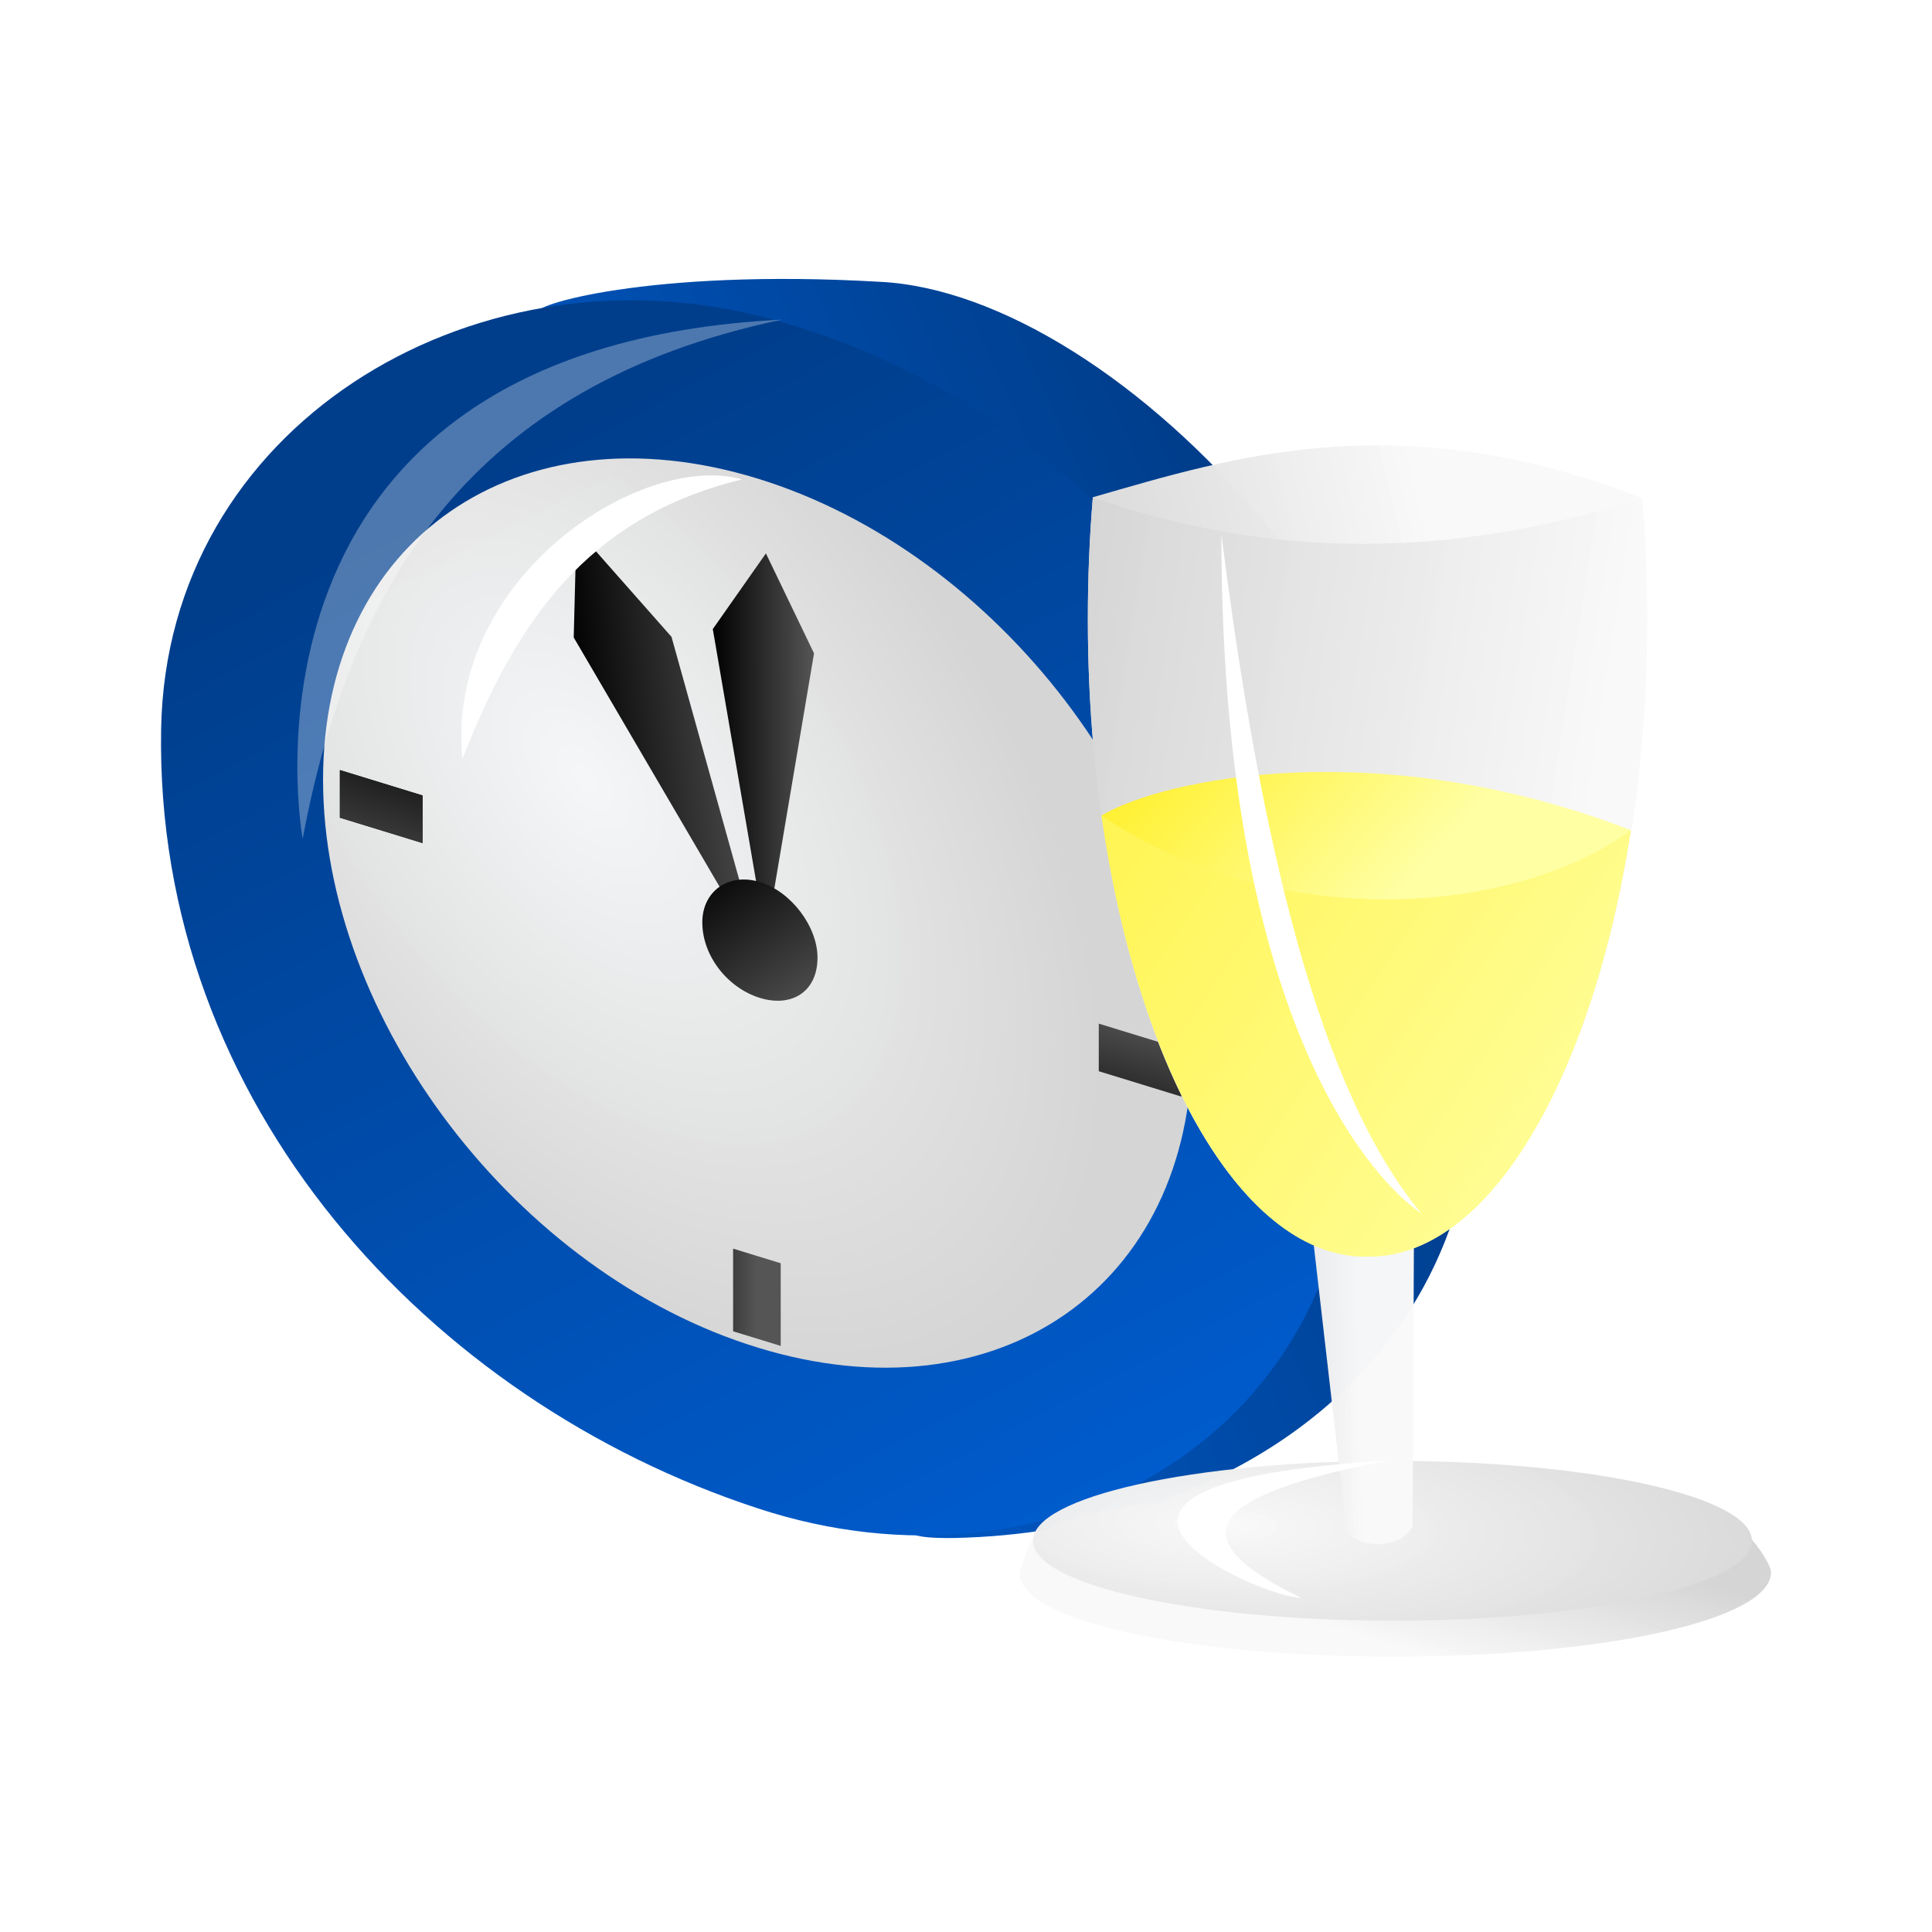 <svg:svg xmlns:dc="http://purl.org/dc/elements/1.1/" xmlns:ns1="http://www.w3.org/1999/xlink" xmlns:ns3="http://web.resource.org/cc/" xmlns:rdf="http://www.w3.org/1999/02/22-rdf-syntax-ns#" xmlns:svg="http://www.w3.org/2000/svg" height="48.367" viewBox="-3.865 0.138 48.367 48.367" width="48.367">
  <svg:defs>
    <svg:linearGradient id="imagebot_58">
      <svg:stop id="imagebot_68" offset="0" stop-color="#f9f9f9" stop-opacity=".985" />
      <svg:stop id="imagebot_67" offset="1" stop-color="#d5d5d5" />
    </svg:linearGradient>
    <svg:linearGradient id="imagebot_59">
      <svg:stop id="imagebot_66" offset="0" stop-color="#555555" />
      <svg:stop id="imagebot_65" offset="1" stop-color="#000000" />
    </svg:linearGradient>
    <svg:linearGradient id="imagebot_57">
      <svg:stop id="imagebot_64" offset="0" stop-color="#ffea00" />
      <svg:stop id="imagebot_63" offset="1" stop-color="#ffffa4" />
    </svg:linearGradient>
    <svg:linearGradient id="imagebot_60">
      <svg:stop id="imagebot_62" offset="0" stop-color="#003e8c" />
      <svg:stop id="imagebot_61" offset="1" stop-color="#0062db" />
    </svg:linearGradient>
    <svg:linearGradient id="imagebot_48" x1=".738" x2="-.073" y1=".097" y2=".577" ns1:href="#imagebot_60" />
    <svg:linearGradient id="imagebot_46" x1=".254" x2=".937" y1=".226" y2="1.049" ns1:href="#imagebot_60" />
    <svg:radialGradient cx="20.613" cy="21.628" gradientTransform="matrix(.886 1.042 -.8 .68 20.693 -16.22)" gradientUnits="userSpaceOnUse" id="imagebot_44" r="16" ns1:href="#imagebot_58" />
    <svg:linearGradient id="imagebot_42" x1="1" x2="0" y1=".316" y2=".323" ns1:href="#imagebot_59" />
    <svg:linearGradient id="imagebot_40" x1="1" x2="0" y1=".302" y2=".5" ns1:href="#imagebot_59" />
    <svg:linearGradient id="imagebot_38" x1="1" x2="0" y1="1" ns1:href="#imagebot_59" />
    <svg:linearGradient id="imagebot_36" x1=".5" x2="-1.368" y1=".5" y2=".5" ns1:href="#imagebot_59" />
    <svg:linearGradient id="imagebot_32" x1="-.263" x2="2.947" y1="9.606" y2="9.545" ns1:href="#imagebot_59" />
    <svg:linearGradient id="imagebot_29" x1="2.316" x2="-1.447" y1=".5" y2=".5" ns1:href="#imagebot_59" />
    <svg:linearGradient id="imagebot_26" x1=".518" x2=".5" y1=".735" y2=".261" ns1:href="#imagebot_58" />
    <svg:radialGradient cx="49.838" cy="29.105" gradientTransform="matrix(1.684 .06 -.018 .509 -33.579 12.795)" gradientUnits="userSpaceOnUse" id="imagebot_24" r="9" ns1:href="#imagebot_58" />
    <svg:linearGradient id="imagebot_22" x1=".5" x2="-.778" y1=".494" y2=".607" ns1:href="#imagebot_58" />
    <svg:linearGradient id="imagebot_20" x1=".616" x2="-.071" y1=".113" y2=".398" ns1:href="#imagebot_58" />
    <svg:linearGradient id="imagebot_18" x1=".857" x2="-.071" y1=".609" y2=".384" ns1:href="#imagebot_58" />
    <svg:linearGradient id="imagebot_16" x2=".5" y1="-.022" y2=".359" ns1:href="#imagebot_57" />
    <svg:linearGradient id="imagebot_14" x1="-.985" y1="-.352" y2=".782" ns1:href="#imagebot_57" />
    <svg:filter height="1.077" id="imagebot_7" width="1.263" x="-.131" y="-.039">
      <svg:feGaussianBlur id="imagebot_56" stdDeviation="0.274" />
    </svg:filter>
    <svg:filter height="1.382" id="imagebot_5" width="1.249" x="-.124" y="-.191">
      <svg:feGaussianBlur id="imagebot_55" stdDeviation="0.274" />
    </svg:filter>
    <svg:filter id="imagebot_9">
      <svg:feGaussianBlur id="imagebot_54" stdDeviation="0.248" />
    </svg:filter>
    <svg:filter id="imagebot_11">
      <svg:feGaussianBlur id="imagebot_53" stdDeviation="0.363" />
    </svg:filter>
  </svg:defs>
  <svg:g id="imagebot_2" label="Layer 1">
    <svg:g id="imagebot_27" label="Layer 1" transform="matrix(.853 .262 0 .853 -2.252 -859.5)">
      <svg:path d="m41.44 1026.2c0.134 9-7.394 16.1-15.327 18.7-3.432 1.1 1.313-1.6-1.218-1.6-9.609-0.2-17.698-6.4-17.5-17.5 0.114-6.4 3.569-9.2 6.508-13.1-0.332-0.1 3.211-2.3 10.037-4 6.99-1.8 17.325 5.6 17.5 17.5z" fill="url(#imagebot_48)" fill-rule="evenodd" id="imagebot_47" />
      <svg:path d="m37.838 1028.3c0.181 10-8.894 17.7-17.5 17.5-9.609-0.2-17.698-6.4-17.5-17.5 0.158-8.9 9.057-17 17.5-17.5 9.805-0.6 17.574 6.6 17.5 17.5z" fill="url(#imagebot_46)" fill-rule="evenodd" id="imagebot_45" />
      <svg:path d="m44 23c0 8.837-7.163 16-16 16s-16-7.163-16-16 7.163-16 16-16 16 7.163 16 16z" fill="url(#imagebot_44)" fill-rule="evenodd" id="imagebot_43" transform="matrix(.797 0 0 .797 -1.974 1010)" />
      <svg:path d="m20.588 1017.7l-1.559 2.7 1.559 8.6 1.412-8.8-1.412-2.5z" fill="url(#imagebot_42)" id="imagebot_41" stroke-width="1px" />
      <svg:path d="m15.029 1018.7l-0.082 3.2 5.493 7.7-2.623-8.6-2.788-2.3z" fill="url(#imagebot_40)" id="imagebot_39" stroke-width="1px" />
      <svg:path d="m22.102 1029.1c0 1-0.757 1.7-1.69 1.7-0.934 0-1.691-0.7-1.691-1.7 0-0.9 0.757-1.7 1.691-1.7 0.933 0 1.69 0.8 1.69 1.7z" fill="url(#imagebot_38)" fill-rule="evenodd" id="imagebot_37" />
      <svg:rect fill="url(#imagebot_36)" height="2.426" id="imagebot_35" width="1.397" x="19.625" y="1038.4" />
      <svg:rect fill="url(#imagebot_36)" height="2.426" id="imagebot_33" width="1.397" x="20.139" y="1015.6" />
      <svg:rect fill="url(#imagebot_32)" height="2.426" id="imagebot_31" transform="rotate(90)" width="1.397" x="1028.5" y="-32.783" />
      <svg:rect fill="#000000" height="2.426" id="imagebot_30" transform="rotate(90)" width="1.397" x="1027.9" y="-10.51" />
      <svg:rect fill="url(#imagebot_29)" height="2.426" id="imagebot_28" transform="rotate(90)" width="1.397" x="1027.9" y="-10.51" />
    </svg:g>
    <svg:g id="imagebot_12" label="Layer 1" transform="matrix(1 .307 0 1 -20.11 -1012.8)">
      <svg:path d="m60.582 1033.7c0 1.2-4.211 3.4-9.404 5-5.194 1.6-9.405 2-9.405 0.8 0-0.1 0.2-0.7 0.302-0.9 0.802-1.2 4.491-2.6 9.103-4.1 4.264-1.3 7.572-2.1 8.724-1.6 0.251 0.1 0.68 0.6 0.68 0.8z" fill="url(#imagebot_26)" fill-rule="evenodd" id="imagebot_25" />
      <svg:path d="m63 31c0 1.105-4.029 2-9 2s-9-0.895-9-2 4.029-2 9-2 9 0.895 9 2z" fill="url(#imagebot_24)" fill-rule="evenodd" id="imagebot_23" transform="matrix(1 -.307 0 1 -2.896 1021.4)" />
      <svg:path d="m49 1027.9l0.956 8c0.205 0.4 1.371 0.1 1.653-0.6l0.037-8.1-2.646 0.7z" fill="url(#imagebot_22)" id="imagebot_21" stroke-width="1px" />
      <svg:path d="m43.604 1012c-0.081 1-0.125 2-0.125 3.1 0 8.8 3.134 15 7 13.8s7-9.3 7-18.1c0-1.1-0.044-2.1-0.125-3-6.058-0.5-10.222 2.1-13.75 4.2z" fill="url(#imagebot_20)" fill-rule="evenodd" id="imagebot_19" />
      <svg:path d="m43.604 1012c-0.081 1-0.125 2-0.125 3.1 0 8.8 3.134 15 7 13.8s7-9.3 7-18.1c0-1.1-0.044-2.1-0.125-3-4.779 3-9.364 4.4-13.75 4.2z" fill="url(#imagebot_18)" fill-rule="evenodd" id="imagebot_17" />
      <svg:path d="m43.822 1019.9c0.912 6.1 3.546 10 6.657 9 3.048-0.9 5.633-6.2 6.593-12.7-6.284-0.5-11.701 2.3-13.25 3.7z" fill="url(#imagebot_16)" fill-rule="evenodd" id="imagebot_15" />
      <svg:path d="m43.822 1019.9c0.912 6.1 3.546 10 6.657 9 3.048-0.9 5.633-6.2 6.593-12.7-2.989 3.1-8.929 5.3-13.25 3.7z" fill="url(#imagebot_14)" fill-rule="evenodd" id="imagebot_13" />
    </svg:g>
    <svg:path d="m19 9c-7.818 1.639-10.815 6.68-12 13 0 0-2.274-12.285 12-13z" fill="#ffffff" fill-opacity=".304" filter="url(#imagebot_11)" id="imagebot_10" label="Layer 1" stroke-width="1px" transform="translate(-3.288 -.86)" />
    <svg:path d="m18 13c-3.877 0.937-5.677 3.59-7 7-0.441-4.528 4.482-7.716 7-7z" fill="#ffffff" filter="url(#imagebot_9)" id="imagebot_8" label="Layer 1" stroke-width="1px" transform="translate(-3.288 -.86)" />
    <svg:path d="m30 14c0.976 7.739 2.46 13.952 5 17 0 0-5-3-5-17z" fill="#ffffff" filter="url(#imagebot_7)" id="imagebot_6" label="Layer 1" stroke-width="1px" transform="translate(-3.288 -.492)" />
    <svg:path d="m34.181 37.562c-3.843 0.736-5.747 1.727-2.181 3.438-0.94 0.024-7.62-2.87 2.181-3.438z" fill="#ffffff" filter="url(#imagebot_5)" id="imagebot_4" label="Layer 1" stroke-width="1px" transform="translate(-3.288 -.86)" />
    <svg:title>Layer 1</svg:title>
  </svg:g>
</svg:svg>